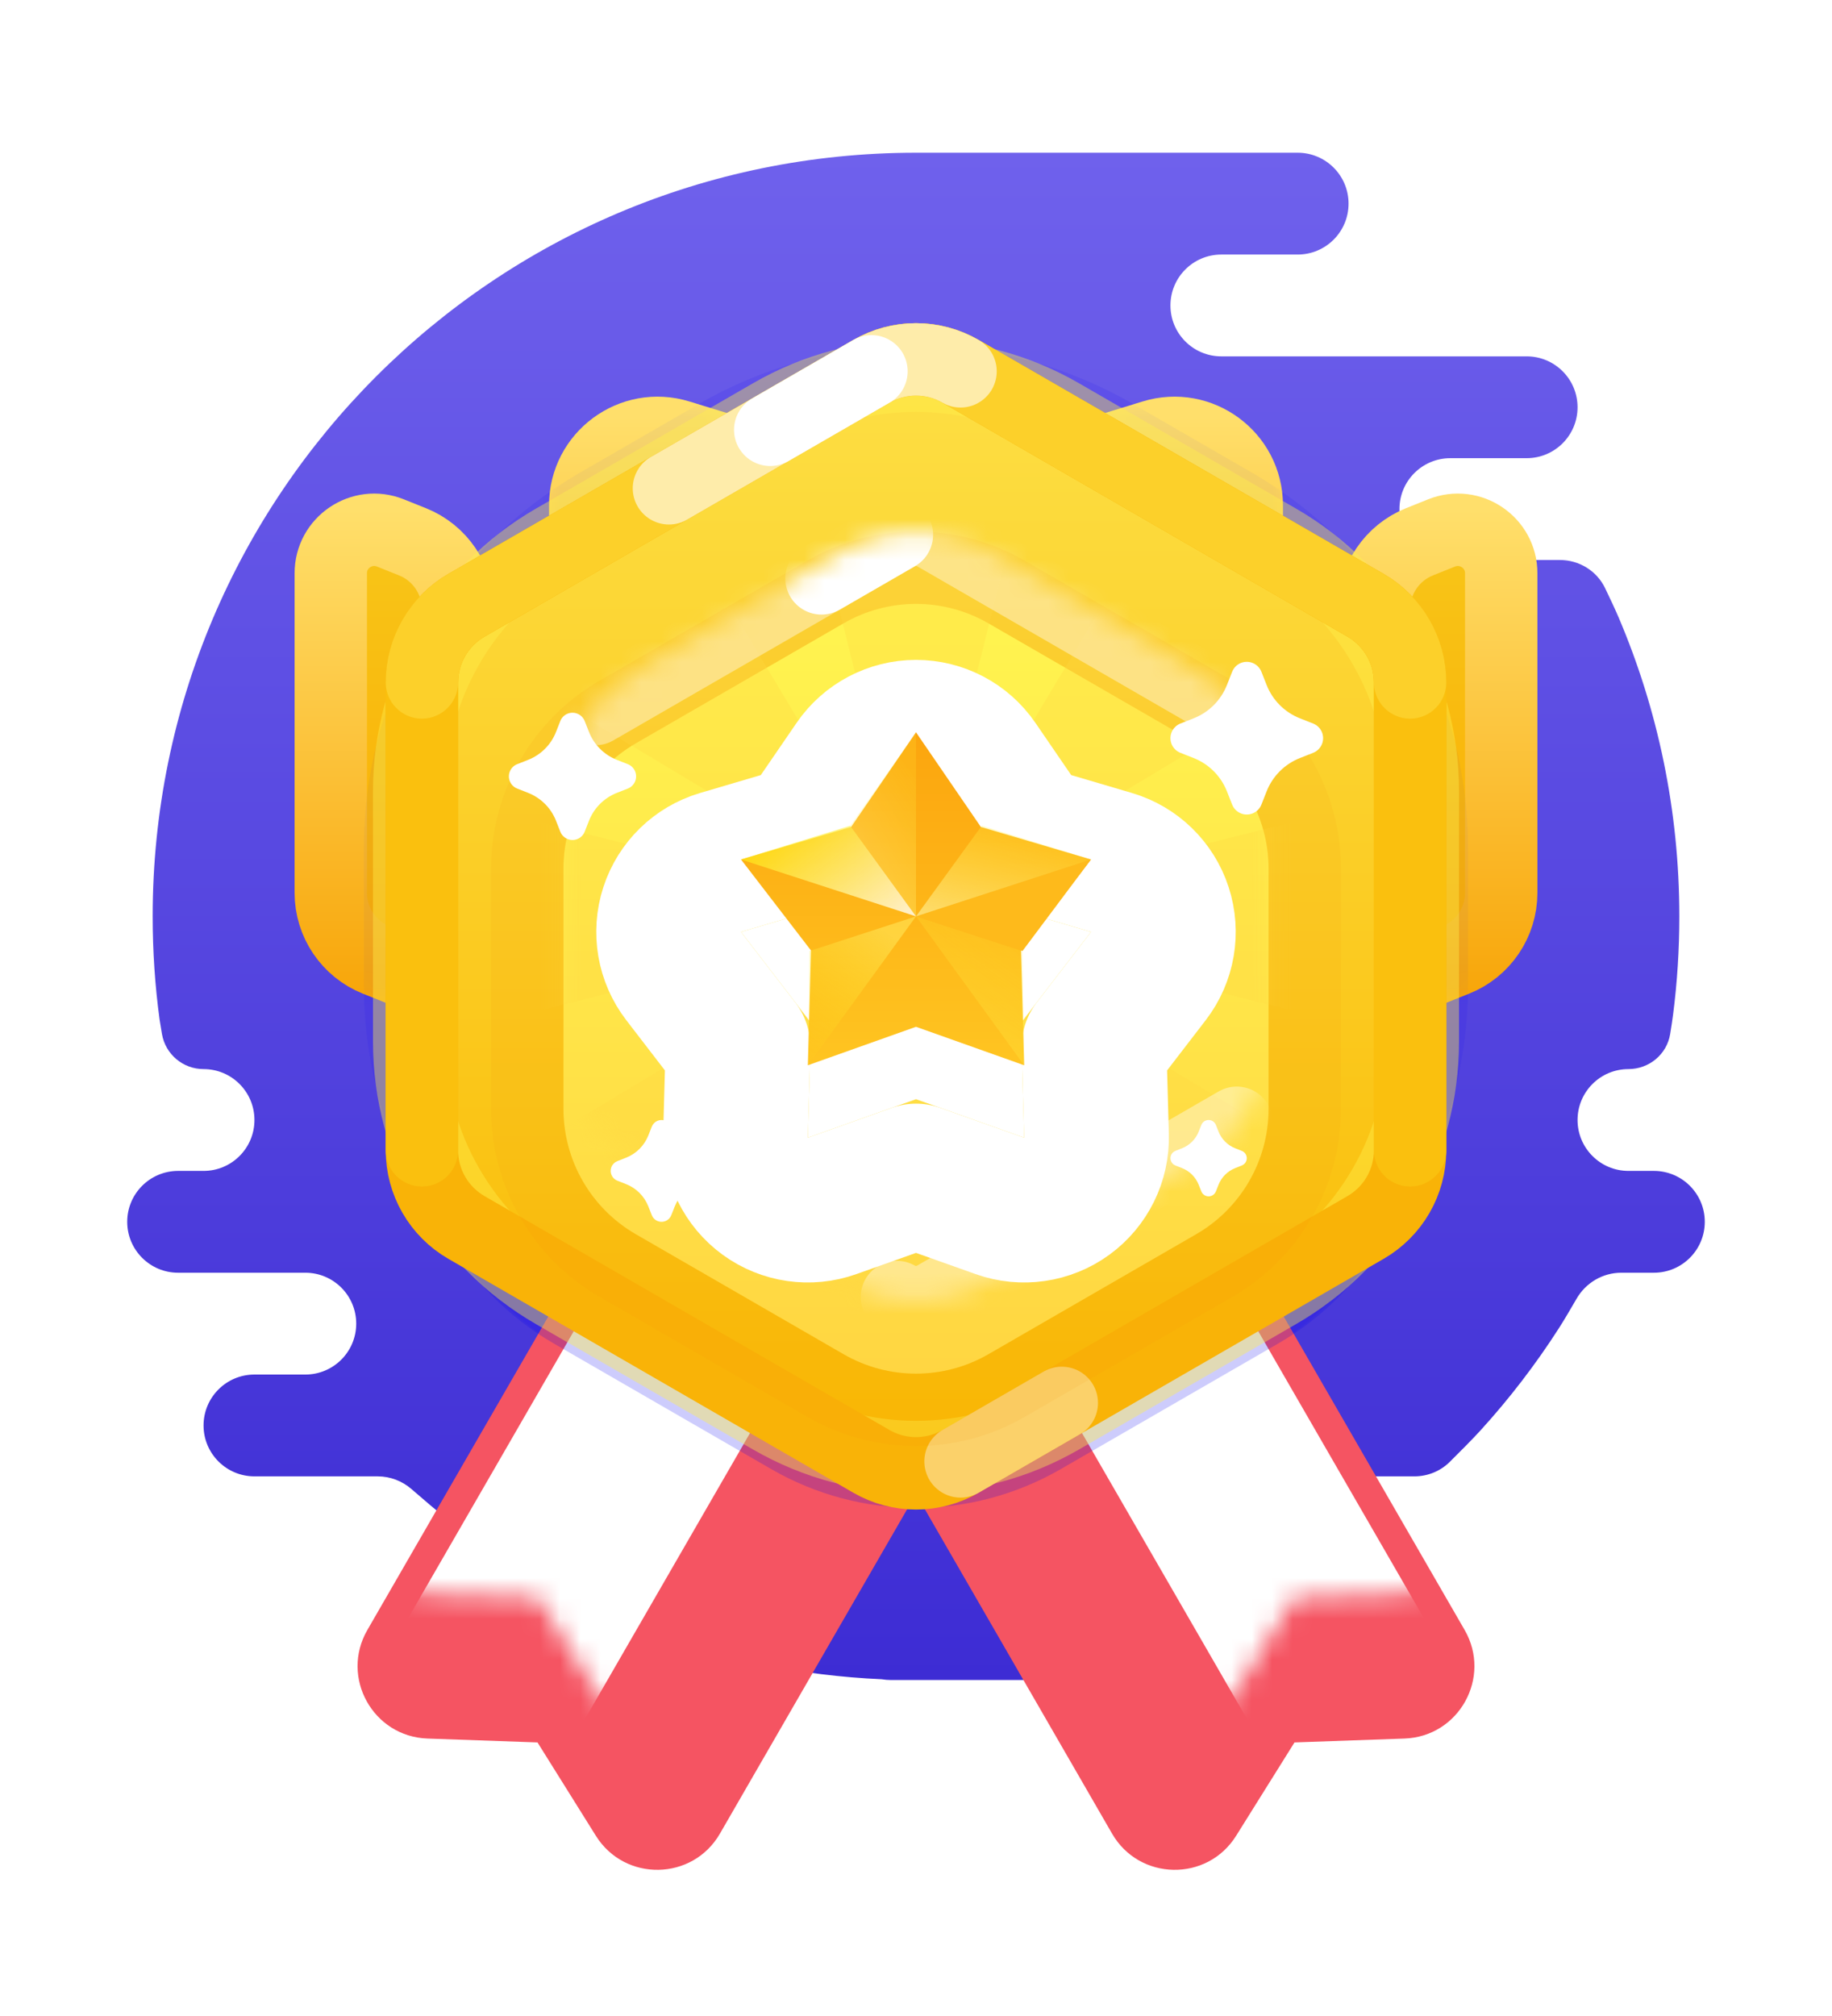 <svg width="90" height="99" viewBox="0 0 90 99" fill="none" xmlns="http://www.w3.org/2000/svg">
<path fill-rule="evenodd" clip-rule="evenodd" d="M66.25 77.5C67.631 77.5 68.75 78.619 68.75 80C68.75 81.381 67.631 82.5 66.25 82.5H43.75C43.603 82.5 43.459 82.487 43.319 82.463C35.288 82.109 27.913 79.228 21.97 74.597C21.487 74.221 20.758 73.596 20.218 73.127C19.757 72.725 19.167 72.5 18.555 72.5H12.5C11.119 72.5 10 71.381 10 70C10 68.619 11.119 67.5 12.5 67.5H15C16.381 67.5 17.5 66.381 17.5 65C17.5 63.619 16.381 62.5 15 62.5H8.75C7.369 62.5 6.25 61.381 6.25 60C6.25 58.619 7.369 57.5 8.75 57.5H10C11.381 57.5 12.5 56.381 12.5 55C12.5 53.619 11.381 52.5 10 52.5C8.989 52.5 8.125 51.771 7.956 50.775C7.895 50.412 7.847 50.121 7.839 50.062C7.615 48.406 7.5 46.717 7.5 45C7.5 24.289 24.289 7.5 45 7.5C51.25 7.5 57.5 7.5 63.75 7.5C65.131 7.5 66.25 8.619 66.25 10C66.25 11.381 65.131 12.5 63.75 12.5H60C58.619 12.5 57.5 13.619 57.5 15C57.5 16.381 58.619 17.5 60 17.5H75C76.381 17.5 77.5 18.619 77.5 20C77.5 21.38 76.382 22.498 75.003 22.5L71.25 22.5C69.869 22.5 68.75 23.619 68.75 25C68.75 26.381 69.869 27.5 71.25 27.5H76.632C77.578 27.5 78.445 28.032 78.854 28.884C79.101 29.396 79.36 29.949 79.53 30.348C81.442 34.849 82.5 39.801 82.5 45C82.5 46.633 82.396 48.243 82.193 49.821C82.159 50.087 82.107 50.427 82.05 50.776C81.887 51.777 81.014 52.5 80 52.5C78.619 52.5 77.5 53.619 77.5 55C77.5 56.381 78.619 57.5 80 57.5H81.25C82.631 57.5 83.75 58.619 83.75 60C83.75 61.381 82.631 62.5 81.25 62.5H79.645C78.738 62.5 77.903 62.993 77.45 63.779C77.155 64.29 76.828 64.845 76.584 65.224C76.014 66.113 75.407 66.976 74.766 67.811C74.123 68.65 73.444 69.461 72.733 70.242C72.343 70.67 71.711 71.305 71.218 71.793C70.756 72.249 70.133 72.5 69.484 72.5H62.5C61.119 72.5 60 73.619 60 75C60 76.371 61.104 77.484 62.471 77.5L66.25 77.5Z" fill="url(#paint0_linear_11_3107)"/>
<g opacity="0.1">
<path fill-rule="evenodd" clip-rule="evenodd" d="M34.331 19.839C40.932 16.029 49.064 16.029 55.665 19.839L61.455 23.182C68.055 26.993 72.121 34.036 72.121 41.657V48.343C72.121 55.965 68.055 63.007 61.455 66.818L55.665 70.161C49.064 73.972 40.932 73.972 34.331 70.161L28.542 66.818C21.941 63.007 17.875 55.965 17.875 48.343L17.875 41.657C17.875 34.036 21.941 26.993 28.542 23.182L34.331 19.839Z" fill="#0602F3" style="mix-blend-mode:multiply"/>
</g>
<g filter="url(#filter0_d_11_3107)">
<path fill-rule="evenodd" clip-rule="evenodd" d="M36.34 41.25L53.66 51.25L35.368 82.933C34.027 85.256 30.696 85.314 29.274 83.041L26.406 78.455L21.001 78.264C18.321 78.17 16.706 75.256 18.047 72.933L36.34 41.25Z" fill="#F55462"/>
</g>
<mask id="mask0_11_3107" style="mask-type:luminance" maskUnits="userSpaceOnUse" x="17" y="41" width="37" height="44">
<path fill-rule="evenodd" clip-rule="evenodd" d="M36.34 41.25L53.66 51.25L35.368 82.933C34.027 85.256 30.696 85.314 29.274 83.041L26.406 78.455L21.001 78.264C18.321 78.17 16.706 75.256 18.047 72.933L36.34 41.25Z" fill="white"/>
</mask>
<g mask="url(#mask0_11_3107)">
<path fill-rule="evenodd" clip-rule="evenodd" d="M30.67 61.07L39.33 66.07L28.08 85.556L19.42 80.556L30.67 61.07Z" fill="white"/>
</g>
<g filter="url(#filter1_d_11_3107)">
<path fill-rule="evenodd" clip-rule="evenodd" d="M53.66 41.25L36.34 51.25L54.632 82.933C55.973 85.256 59.304 85.314 60.726 83.041L63.594 78.455L68.999 78.264C71.679 78.17 73.293 75.256 71.953 72.933L53.66 41.25Z" fill="#F55462"/>
</g>
<mask id="mask1_11_3107" style="mask-type:luminance" maskUnits="userSpaceOnUse" x="36" y="41" width="37" height="44">
<path fill-rule="evenodd" clip-rule="evenodd" d="M53.66 41.25L36.34 51.25L54.632 82.933C55.973 85.256 59.304 85.314 60.726 83.041L63.594 78.455L68.999 78.264C71.679 78.17 73.293 75.256 71.953 72.933L53.66 41.25Z" fill="white"/>
</mask>
<g mask="url(#mask1_11_3107)">
<path fill-rule="evenodd" clip-rule="evenodd" d="M59.33 61.07L50.67 66.07L61.92 85.556L70.58 80.556L59.33 61.07Z" fill="white"/>
</g>
<path style="mix-blend-mode:multiply" opacity="0.2" fill-rule="evenodd" clip-rule="evenodd" d="M37.889 22.855C42.289 20.315 47.711 20.315 52.111 22.855L62.787 29.019C67.188 31.56 69.898 36.255 69.898 41.336V53.664C69.898 58.745 67.188 63.44 62.787 65.981L52.111 72.144C47.711 74.685 42.289 74.685 37.889 72.144L27.213 65.981C22.812 63.44 20.102 58.745 20.102 53.664L20.102 41.336C20.102 36.255 22.812 31.56 27.213 29.019L37.889 22.855Z" fill="#0602F3"/>
<path fill-rule="evenodd" clip-rule="evenodd" d="M67.5 29.907C67.5 28.453 68.385 27.146 69.735 26.606L70.824 26.17C72.226 25.61 73.75 26.642 73.75 28.151V43.843C73.75 45.297 72.865 46.604 71.515 47.144L67.5 48.75V29.907Z" fill="url(#paint1_linear_11_3107)" stroke="url(#paint2_linear_11_3107)" stroke-width="3.556" stroke-linecap="round" stroke-linejoin="round"/>
<mask id="mask2_11_3107" style="mask-type:luminance" maskUnits="userSpaceOnUse" x="65" y="24" width="11" height="26">
<path fill-rule="evenodd" clip-rule="evenodd" d="M67.5 29.616C67.5 28.338 68.278 27.189 69.464 26.714C71.517 25.893 73.75 27.405 73.75 29.616V44.134C73.75 45.412 72.972 46.561 71.786 47.036C69.733 47.857 67.5 46.345 67.5 44.134V29.616Z" fill="white" stroke="white" stroke-width="3.556"/>
</mask>
<g mask="url(#mask2_11_3107)">
<g opacity="0.04">
<path fill-rule="evenodd" clip-rule="evenodd" d="M55.665 19.839C49.064 16.029 40.932 16.029 34.331 19.839L28.542 23.182C21.941 26.993 17.875 34.036 17.875 41.657V48.343C17.875 55.965 21.941 63.007 28.542 66.818L34.331 70.161C40.932 73.972 49.064 73.972 55.665 70.161L61.455 66.818C68.055 63.007 72.121 55.965 72.121 48.343L72.121 41.657C72.121 34.036 68.055 26.993 61.455 23.182L55.665 19.839Z" fill="#0602F3" style="mix-blend-mode:multiply"/>
</g>
</g>
<path fill-rule="evenodd" clip-rule="evenodd" d="M22.5 29.907C22.5 28.453 21.615 27.146 20.265 26.606L19.176 26.17C17.774 25.61 16.25 26.642 16.25 28.151V43.843C16.25 45.297 17.135 46.604 18.485 47.144L22.5 48.75V29.907Z" fill="url(#paint3_linear_11_3107)" stroke="url(#paint4_linear_11_3107)" stroke-width="3.556" stroke-linecap="round" stroke-linejoin="round"/>
<mask id="mask3_11_3107" style="mask-type:luminance" maskUnits="userSpaceOnUse" x="14" y="24" width="11" height="26">
<path fill-rule="evenodd" clip-rule="evenodd" d="M22.5 29.616C22.5 28.338 21.722 27.189 20.536 26.714C18.483 25.893 16.25 27.405 16.25 29.616V44.134C16.25 45.412 17.028 46.561 18.214 47.036C20.267 47.857 22.5 46.345 22.5 44.134V29.616Z" fill="white" stroke="white" stroke-width="3.556"/>
</mask>
<g mask="url(#mask3_11_3107)">
<g opacity="0.04">
<path fill-rule="evenodd" clip-rule="evenodd" d="M34.331 19.839C40.932 16.029 49.064 16.029 55.665 19.839L61.455 23.182C68.055 26.993 72.121 34.036 72.121 41.657V48.343C72.121 55.965 68.055 63.007 61.455 66.818L55.665 70.161C49.064 73.972 40.932 73.972 34.331 70.161L28.542 66.818C21.941 63.007 17.875 55.965 17.875 48.343L17.875 41.657C17.875 34.036 21.941 26.993 28.542 23.182L34.331 19.839Z" fill="#0602F3" style="mix-blend-mode:multiply"/>
</g>
</g>
<path fill-rule="evenodd" clip-rule="evenodd" d="M61.25 24.814C61.25 22.422 58.935 20.712 56.649 21.416L45 25L33.351 21.416C31.065 20.712 28.75 22.422 28.75 24.814V37.695C28.75 39.658 30.342 41.25 32.306 41.25H57.694C59.658 41.25 61.25 39.658 61.25 37.695V24.814Z" fill="url(#paint5_linear_11_3107)" stroke="url(#paint6_linear_11_3107)" stroke-width="3.556" stroke-linecap="round" stroke-linejoin="round"/>
<mask id="mask4_11_3107" style="mask-type:luminance" maskUnits="userSpaceOnUse" x="26" y="19" width="38" height="13">
<path fill-rule="evenodd" clip-rule="evenodd" d="M61.25 24.814C61.25 22.422 58.935 20.712 56.649 21.416L45 25L33.351 21.416C31.065 20.712 28.75 22.422 28.75 24.814V26.444C28.75 28.408 30.342 30 32.306 30H57.694C59.658 30 61.25 28.408 61.25 26.444V24.814Z" fill="white" stroke="white" stroke-width="3.556" stroke-linecap="round" stroke-linejoin="round"/>
</mask>
<g mask="url(#mask4_11_3107)">
<g opacity="0.04">
<path fill-rule="evenodd" clip-rule="evenodd" d="M34.331 19.839C40.932 16.029 49.064 16.029 55.665 19.839L61.455 23.182C68.055 26.993 72.121 34.036 72.121 41.657V48.343C72.121 55.965 68.055 63.007 61.455 66.818L55.665 70.161C49.064 73.972 40.932 73.972 34.332 70.161L28.542 66.818C21.941 63.007 17.875 55.965 17.875 48.343L17.875 41.657C17.875 34.036 21.941 26.993 28.542 23.182L34.331 19.839Z" fill="#0602F3" style="mix-blend-mode:multiply"/>
</g>
</g>
<path fill-rule="evenodd" clip-rule="evenodd" d="M37.889 20.356C42.289 17.815 47.711 17.815 52.111 20.356L62.787 26.519C67.188 29.06 69.898 33.755 69.898 38.836V51.164C69.898 56.245 67.188 60.94 62.787 63.481L52.111 69.644C47.711 72.185 42.289 72.185 37.889 69.644L27.213 63.481C22.812 60.94 20.102 56.245 20.102 51.164V38.836C20.102 33.755 22.812 29.06 27.213 26.519L37.889 20.356Z" fill="url(#paint7_linear_11_3107)" stroke="#FFF04D" stroke-opacity="0.4" stroke-width="3.556"/>
<path d="M47.188 18.235C45.834 17.453 44.166 17.453 42.812 18.235L22.914 29.723C21.561 30.504 20.727 31.949 20.727 33.512L20.727 56.488C20.727 58.051 21.561 59.495 22.914 60.277L42.812 71.765C44.166 72.547 45.834 72.547 47.188 71.765L67.086 60.277C68.439 59.495 69.273 58.051 69.273 56.488V33.512C69.273 31.949 68.439 30.504 67.086 29.723L47.188 18.235Z" stroke="#F9B307" stroke-width="3.556"/>
<path opacity="0.4" d="M47.188 71.765C49.528 70.414 51.186 69.457 52.162 68.893" stroke="white" stroke-width="3.556" stroke-linecap="round"/>
<path d="M69.273 56.488V33.512C69.273 31.949 68.439 30.504 67.086 29.723L47.188 18.235C45.834 17.453 44.166 17.453 42.812 18.235L22.914 29.723C21.561 30.504 20.727 31.949 20.727 33.512L20.727 56.488" stroke="#FAC00E" stroke-width="3.556" stroke-linecap="round"/>
<path opacity="0.6" d="M69.273 33.512C69.273 31.949 68.439 30.504 67.086 29.723L47.188 18.235C45.834 17.453 44.166 17.453 42.812 18.235L22.914 29.723C21.561 30.504 20.727 31.949 20.727 33.512" stroke="#FDDB3D" stroke-width="3.556" stroke-linecap="round"/>
<path opacity="0.6" d="M47.188 18.235C45.834 17.453 44.166 17.453 42.812 18.235C42.812 18.235 36.18 22.064 32.863 23.979" stroke="white" stroke-width="3.556" stroke-linecap="round"/>
<path d="M42.812 18.235C42.812 18.235 39.302 20.262 37.838 21.107" stroke="white" stroke-width="3.556" stroke-linecap="round"/>
<g filter="url(#filter2_d_11_3107)">
<path fill-rule="evenodd" clip-rule="evenodd" d="M41.444 27.053C43.645 25.782 46.355 25.782 48.556 27.053L58.765 32.947C60.965 34.218 62.321 36.565 62.321 39.106V50.894C62.321 53.435 60.965 55.782 58.765 57.053L48.556 62.947C46.355 64.218 43.645 64.218 41.444 62.947L31.235 57.053C29.035 55.782 27.68 53.435 27.68 50.894V39.106C27.68 36.565 29.035 34.218 31.235 32.947L41.444 27.053Z" fill="url(#paint8_linear_11_3107)"/>
<path d="M49.444 25.513C46.694 23.925 43.306 23.925 40.556 25.513L30.346 31.408C27.596 32.995 25.902 35.93 25.902 39.106V50.894C25.902 54.07 27.596 57.005 30.346 58.592L40.556 64.487C43.306 66.075 46.694 66.075 49.444 64.487L59.654 58.592C62.404 57.005 64.098 54.07 64.098 50.894V39.106C64.098 35.93 62.404 32.995 59.654 31.408L49.444 25.513Z" stroke="#F5900D" stroke-opacity="0.1" stroke-width="3.556" style="mix-blend-mode:multiply"/>
</g>
<mask id="mask5_11_3107" style="mask-type:luminance" maskUnits="userSpaceOnUse" x="27" y="26" width="36" height="38">
<path fill-rule="evenodd" clip-rule="evenodd" d="M41.444 27.053C43.645 25.782 46.355 25.782 48.556 27.053L58.765 32.947C60.965 34.218 62.321 36.565 62.321 39.106V50.894C62.321 53.435 60.965 55.782 58.765 57.053L48.556 62.947C46.355 64.218 43.645 64.218 41.444 62.947L31.235 57.053C29.035 55.782 27.68 53.435 27.68 50.894V39.106C27.68 36.565 29.035 34.218 31.235 32.947L41.444 27.053Z" fill="white"/>
</mask>
<g mask="url(#mask5_11_3107)">
<g style="mix-blend-mode:multiply" opacity="0.3">
<path fill-rule="evenodd" clip-rule="evenodd" d="M45 45L25 50V40L45 45ZM45 45L50 25H40L45 45ZM45 45L65 40V50L45 45ZM45 45L55.607 27.322L62.678 34.393L45 45ZM45 45L55.607 62.678L62.678 55.607L45 45ZM45 45L40 65H50L45 45ZM45 45L34.393 62.678L27.322 55.607L45 45Z" fill="#FFD640"/>
<path d="M34.393 27.322L27.322 34.393L45 45L34.393 27.322Z" fill="#FFD640"/>
</g>
<path opacity="0.4" d="M60.758 34.819L45.938 26.263C45.357 25.928 44.643 25.928 44.062 26.263C42.319 27.269 41.084 27.982 40.357 28.402C38.844 29.276 37.609 29.989 36.652 30.541C35.005 31.492 32.535 32.918 29.242 34.819" stroke="white" stroke-width="3.556" stroke-linecap="round"/>
<path opacity="0.4" d="M60.758 55.137L45.938 63.694C45.357 64.029 44.643 64.029 44.062 63.694" stroke="white" stroke-width="3.556" stroke-linecap="round"/>
<path d="M44.062 26.263C42.319 27.269 41.084 27.982 40.357 28.402" stroke="white" stroke-width="3.556" stroke-linecap="round"/>
</g>
<g filter="url(#filter3_d_11_3107)">
<path d="M41.812 40.612L45 35.961L48.188 40.612L53.596 42.207L50.158 46.676L50.313 52.312L45 50.423L39.687 52.312L39.842 46.676L36.404 42.207L41.812 40.612Z" fill="white"/>
<path d="M47.933 33.951C47.27 32.984 46.173 32.405 45 32.405C43.827 32.405 42.73 32.984 42.067 33.951L39.594 37.559L35.398 38.796C34.273 39.128 33.384 39.993 33.022 41.108C32.66 42.223 32.87 43.445 33.586 44.375L36.253 47.842L36.133 52.215C36.101 53.387 36.648 54.5 37.597 55.189C38.546 55.878 39.773 56.055 40.878 55.662L45 54.197L49.122 55.662C50.227 56.055 51.454 55.878 52.403 55.189C53.352 54.5 53.899 53.387 53.867 52.215L53.747 47.842L56.414 44.375C57.13 43.445 57.34 42.223 56.978 41.108C56.616 39.993 55.727 39.128 54.602 38.796L50.406 37.559L47.933 33.951Z" stroke="white" stroke-width="7.111" stroke-linejoin="round"/>
</g>
<path d="M41.812 40.612L45 35.961L48.188 40.612L53.596 42.207L50.158 46.676L50.313 52.312L45 50.423L39.687 52.312L39.842 46.676L36.404 42.207L41.812 40.612Z" fill="url(#paint9_linear_11_3107)"/>
<path opacity="0.4" d="M45 45V35.961L41.77 40.548L45 45Z" fill="url(#paint10_linear_11_3107)"/>
<path opacity="0.8" d="M45 45L41.77 40.549L36.404 42.207L45 45Z" fill="url(#paint11_linear_11_3107)"/>
<path opacity="0.5" d="M45 45L39.77 46.702L39.687 52.313L45 45Z" fill="url(#paint12_linear_11_3107)"/>
<path opacity="0.4" d="M50.313 52.313L50.23 46.702L45 45L50.313 52.313Z" fill="url(#paint13_linear_11_3107)"/>
<path d="M50.23 46.702L53.596 42.207L45 45L50.23 46.702Z" fill="#FEBA1B"/>
<path opacity="0.6" d="M53.596 42.207L48.23 40.549L45 45L53.596 42.207Z" fill="url(#paint14_linear_11_3107)"/>
<g filter="url(#filter4_d_11_3107)">
<path fill-rule="evenodd" clip-rule="evenodd" d="M58.639 37.225L57.989 36.969C57.592 36.812 57.398 36.364 57.554 35.967C57.633 35.767 57.79 35.61 57.989 35.531L58.639 35.275C59.387 34.98 59.98 34.387 60.275 33.639L60.531 32.989C60.688 32.592 61.136 32.398 61.533 32.554C61.733 32.633 61.89 32.79 61.969 32.989L62.225 33.639C62.52 34.387 63.113 34.98 63.861 35.275L64.51 35.531C64.908 35.688 65.103 36.136 64.946 36.533C64.867 36.733 64.71 36.89 64.51 36.969L63.861 37.225C63.113 37.52 62.52 38.113 62.225 38.861L61.969 39.511C61.812 39.908 61.364 40.102 60.967 39.946C60.767 39.867 60.61 39.71 60.531 39.511L60.275 38.861C59.98 38.113 59.387 37.52 58.639 37.225Z" fill="white"/>
</g>
<g filter="url(#filter5_d_11_3107)">
<path fill-rule="evenodd" clip-rule="evenodd" d="M30.759 58.15L30.326 57.979C30.062 57.875 29.932 57.576 30.036 57.311C30.088 57.178 30.194 57.073 30.326 57.021L30.759 56.85C31.258 56.653 31.653 56.258 31.85 55.759L32.021 55.326C32.125 55.062 32.424 54.932 32.689 55.036C32.822 55.088 32.927 55.194 32.979 55.326L33.15 55.759C33.347 56.258 33.742 56.653 34.241 56.85L34.674 57.021C34.938 57.125 35.068 57.424 34.964 57.689C34.912 57.822 34.806 57.927 34.674 57.979L34.241 58.15C33.742 58.347 33.347 58.742 33.15 59.241L32.979 59.674C32.875 59.938 32.576 60.068 32.311 59.964C32.178 59.912 32.073 59.806 32.021 59.674L31.85 59.241C31.653 58.742 31.258 58.347 30.759 58.15Z" fill="white"/>
</g>
<g filter="url(#filter6_d_11_3107)">
<path fill-rule="evenodd" clip-rule="evenodd" d="M25.949 38.937L25.408 38.724C25.077 38.594 24.915 38.22 25.045 37.889C25.11 37.723 25.242 37.591 25.408 37.526L25.949 37.313C26.573 37.066 27.067 36.573 27.313 35.949L27.526 35.408C27.656 35.077 28.03 34.915 28.361 35.045C28.527 35.111 28.659 35.242 28.724 35.408L28.937 35.949C29.183 36.573 29.677 37.066 30.301 37.313L30.842 37.526C31.173 37.656 31.335 38.03 31.205 38.361C31.14 38.527 31.008 38.659 30.842 38.724L30.301 38.937C29.677 39.184 29.183 39.677 28.937 40.301L28.724 40.842C28.594 41.173 28.22 41.335 27.889 41.205C27.723 41.139 27.591 41.008 27.526 40.842L27.313 40.301C27.067 39.677 26.573 39.184 25.949 38.937Z" fill="white"/>
</g>
<g filter="url(#filter7_d_11_3107)">
<path fill-rule="evenodd" clip-rule="evenodd" d="M58.069 57.362L57.745 57.234C57.546 57.156 57.449 56.932 57.527 56.733C57.566 56.634 57.645 56.555 57.745 56.516L58.069 56.388C58.444 56.24 58.74 55.944 58.888 55.569L59.016 55.245C59.094 55.046 59.318 54.949 59.517 55.027C59.616 55.066 59.695 55.145 59.734 55.245L59.862 55.569C60.01 55.944 60.306 56.24 60.681 56.388L61.005 56.516C61.204 56.594 61.301 56.818 61.223 57.017C61.184 57.116 61.105 57.195 61.005 57.234L60.681 57.362C60.306 57.51 60.01 57.806 59.862 58.181L59.734 58.505C59.656 58.704 59.432 58.801 59.233 58.723C59.134 58.684 59.055 58.605 59.016 58.505L58.888 58.181C58.74 57.806 58.444 57.51 58.069 57.362Z" fill="white"/>
</g>
<defs>
<filter id="filter0_d_11_3107" x="10.455" y="41.25" width="50.316" height="57.684" filterUnits="userSpaceOnUse" color-interpolation-filters="sRGB">
<feFlood flood-opacity="0" result="BackgroundImageFix"/>
<feColorMatrix in="SourceAlpha" type="matrix" values="0 0 0 0 0 0 0 0 0 0 0 0 0 0 0 0 0 0 127 0" result="hardAlpha"/>
<feOffset dy="7.111"/>
<feGaussianBlur stdDeviation="3.556"/>
<feColorMatrix type="matrix" values="0 0 0 0 0.401 0 0 0 0 0.333 0 0 0 0 0.82 0 0 0 0.2 0"/>
<feBlend mode="darken" in2="BackgroundImageFix" result="effect1_dropShadow_11_3107"/>
<feBlend mode="normal" in="SourceGraphic" in2="effect1_dropShadow_11_3107" result="shape"/>
</filter>
<filter id="filter1_d_11_3107" x="29.229" y="41.25" width="50.316" height="57.684" filterUnits="userSpaceOnUse" color-interpolation-filters="sRGB">
<feFlood flood-opacity="0" result="BackgroundImageFix"/>
<feColorMatrix in="SourceAlpha" type="matrix" values="0 0 0 0 0 0 0 0 0 0 0 0 0 0 0 0 0 0 127 0" result="hardAlpha"/>
<feOffset dy="7.111"/>
<feGaussianBlur stdDeviation="3.556"/>
<feColorMatrix type="matrix" values="0 0 0 0 0.401 0 0 0 0 0.333 0 0 0 0 0.82 0 0 0 0.2 0"/>
<feBlend mode="darken" in2="BackgroundImageFix" result="effect1_dropShadow_11_3107"/>
<feBlend mode="normal" in="SourceGraphic" in2="effect1_dropShadow_11_3107" result="shape"/>
</filter>
<filter id="filter2_d_11_3107" x="17.013" y="18.989" width="55.974" height="59.133" filterUnits="userSpaceOnUse" color-interpolation-filters="sRGB">
<feFlood flood-opacity="0" result="BackgroundImageFix"/>
<feColorMatrix in="SourceAlpha" type="matrix" values="0 0 0 0 0 0 0 0 0 0 0 0 0 0 0 0 0 0 127 0" result="hardAlpha"/>
<feOffset dy="3.556"/>
<feGaussianBlur stdDeviation="3.556"/>
<feColorMatrix type="matrix" values="0 0 0 0 0.928 0 0 0 0 0.666 0 0 0 0 0.054 0 0 0 0.4 0"/>
<feBlend mode="normal" in2="BackgroundImageFix" result="effect1_dropShadow_11_3107"/>
<feBlend mode="normal" in="SourceGraphic" in2="effect1_dropShadow_11_3107" result="shape"/>
</filter>
<filter id="filter3_d_11_3107" x="22.181" y="25.294" width="45.638" height="44.796" filterUnits="userSpaceOnUse" color-interpolation-filters="sRGB">
<feFlood flood-opacity="0" result="BackgroundImageFix"/>
<feColorMatrix in="SourceAlpha" type="matrix" values="0 0 0 0 0 0 0 0 0 0 0 0 0 0 0 0 0 0 127 0" result="hardAlpha"/>
<feOffset dy="3.556"/>
<feGaussianBlur stdDeviation="3.556"/>
<feColorMatrix type="matrix" values="0 0 0 0 0.996 0 0 0 0 0.733 0 0 0 0 0.106 0 0 0 1 0"/>
<feBlend mode="normal" in2="BackgroundImageFix" result="effect1_dropShadow_11_3107"/>
<feBlend mode="normal" in="SourceGraphic" in2="effect1_dropShadow_11_3107" result="shape"/>
</filter>
<filter id="filter4_d_11_3107" x="50.389" y="25.389" width="21.722" height="21.722" filterUnits="userSpaceOnUse" color-interpolation-filters="sRGB">
<feFlood flood-opacity="0" result="BackgroundImageFix"/>
<feColorMatrix in="SourceAlpha" type="matrix" values="0 0 0 0 0 0 0 0 0 0 0 0 0 0 0 0 0 0 127 0" result="hardAlpha"/>
<feOffset/>
<feGaussianBlur stdDeviation="3.556"/>
<feColorMatrix type="matrix" values="0 0 0 0 1 0 0 0 0 0.949 0 0 0 0 0.306 0 0 0 1 0"/>
<feBlend mode="normal" in2="BackgroundImageFix" result="effect1_dropShadow_11_3107"/>
<feBlend mode="normal" in="SourceGraphic" in2="effect1_dropShadow_11_3107" result="shape"/>
</filter>
<filter id="filter5_d_11_3107" x="22.889" y="47.889" width="19.222" height="19.222" filterUnits="userSpaceOnUse" color-interpolation-filters="sRGB">
<feFlood flood-opacity="0" result="BackgroundImageFix"/>
<feColorMatrix in="SourceAlpha" type="matrix" values="0 0 0 0 0 0 0 0 0 0 0 0 0 0 0 0 0 0 127 0" result="hardAlpha"/>
<feOffset/>
<feGaussianBlur stdDeviation="3.556"/>
<feColorMatrix type="matrix" values="0 0 0 0 1 0 0 0 0 0.949 0 0 0 0 0.306 0 0 0 1 0"/>
<feBlend mode="normal" in2="BackgroundImageFix" result="effect1_dropShadow_11_3107"/>
<feBlend mode="normal" in="SourceGraphic" in2="effect1_dropShadow_11_3107" result="shape"/>
</filter>
<filter id="filter6_d_11_3107" x="17.889" y="27.889" width="20.472" height="20.472" filterUnits="userSpaceOnUse" color-interpolation-filters="sRGB">
<feFlood flood-opacity="0" result="BackgroundImageFix"/>
<feColorMatrix in="SourceAlpha" type="matrix" values="0 0 0 0 0 0 0 0 0 0 0 0 0 0 0 0 0 0 127 0" result="hardAlpha"/>
<feOffset/>
<feGaussianBlur stdDeviation="3.556"/>
<feColorMatrix type="matrix" values="0 0 0 0 1 0 0 0 0 0.949 0 0 0 0 0.306 0 0 0 1 0"/>
<feBlend mode="normal" in2="BackgroundImageFix" result="effect1_dropShadow_11_3107"/>
<feBlend mode="normal" in="SourceGraphic" in2="effect1_dropShadow_11_3107" result="shape"/>
</filter>
<filter id="filter7_d_11_3107" x="50.389" y="47.889" width="17.972" height="17.972" filterUnits="userSpaceOnUse" color-interpolation-filters="sRGB">
<feFlood flood-opacity="0" result="BackgroundImageFix"/>
<feColorMatrix in="SourceAlpha" type="matrix" values="0 0 0 0 0 0 0 0 0 0 0 0 0 0 0 0 0 0 127 0" result="hardAlpha"/>
<feOffset/>
<feGaussianBlur stdDeviation="3.556"/>
<feColorMatrix type="matrix" values="0 0 0 0 1 0 0 0 0 0.949 0 0 0 0 0.306 0 0 0 1 0"/>
<feBlend mode="normal" in2="BackgroundImageFix" result="effect1_dropShadow_11_3107"/>
<feBlend mode="normal" in="SourceGraphic" in2="effect1_dropShadow_11_3107" result="shape"/>
</filter>
<linearGradient id="paint0_linear_11_3107" x1="6.25" y1="7.5" x2="6.25" y2="82.5" gradientUnits="userSpaceOnUse">
<stop stop-color="#6F61EC"/>
<stop offset="1" stop-color="#3D2CD4"/>
</linearGradient>
<linearGradient id="paint1_linear_11_3107" x1="73.75" y1="25" x2="73.75" y2="48.75" gradientUnits="userSpaceOnUse">
<stop stop-color="#F7C71A"/>
<stop offset="1" stop-color="#FBAA00"/>
</linearGradient>
<linearGradient id="paint2_linear_11_3107" x1="73.75" y1="25" x2="73.75" y2="48.75" gradientUnits="userSpaceOnUse">
<stop stop-color="#FFDF6B"/>
<stop offset="1" stop-color="#F8A60A"/>
</linearGradient>
<linearGradient id="paint3_linear_11_3107" x1="16.25" y1="25" x2="16.25" y2="48.75" gradientUnits="userSpaceOnUse">
<stop stop-color="#F7C71A"/>
<stop offset="1" stop-color="#FBAA00"/>
</linearGradient>
<linearGradient id="paint4_linear_11_3107" x1="16.25" y1="25" x2="16.25" y2="48.75" gradientUnits="userSpaceOnUse">
<stop stop-color="#FFDF6B"/>
<stop offset="1" stop-color="#F8A60A"/>
</linearGradient>
<linearGradient id="paint5_linear_11_3107" x1="28.75" y1="20.442" x2="28.75" y2="41.25" gradientUnits="userSpaceOnUse">
<stop stop-color="#F7C71A"/>
<stop offset="1" stop-color="#FBAA00"/>
</linearGradient>
<linearGradient id="paint6_linear_11_3107" x1="28.75" y1="20.442" x2="28.75" y2="41.25" gradientUnits="userSpaceOnUse">
<stop stop-color="#FFDF6B"/>
<stop offset="1" stop-color="#F8A60A"/>
</linearGradient>
<linearGradient id="paint7_linear_11_3107" x1="16.25" y1="16.25" x2="16.25" y2="73.75" gradientUnits="userSpaceOnUse">
<stop stop-color="#FDE046"/>
<stop offset="1" stop-color="#F9B800"/>
</linearGradient>
<linearGradient id="paint8_linear_11_3107" x1="25" y1="25" x2="25" y2="65" gradientUnits="userSpaceOnUse">
<stop stop-color="#FFF550"/>
<stop offset="1" stop-color="#FFD541"/>
</linearGradient>
<linearGradient id="paint9_linear_11_3107" x1="35.961" y1="35.961" x2="35.961" y2="54.039" gradientUnits="userSpaceOnUse">
<stop stop-color="#FCA50E"/>
<stop offset="1" stop-color="#FFC823"/>
</linearGradient>
<linearGradient id="paint10_linear_11_3107" x1="41.77" y1="33.701" x2="36.425" y2="37.521" gradientUnits="userSpaceOnUse">
<stop stop-color="#FFEC36" stop-opacity="0.468"/>
<stop offset="1" stop-color="#FFF7AB"/>
</linearGradient>
<linearGradient id="paint11_linear_11_3107" x1="36.458" y1="41.647" x2="41.495" y2="47.848" gradientUnits="userSpaceOnUse">
<stop stop-color="#FFED08" stop-opacity="0.8"/>
<stop offset="1" stop-color="white"/>
</linearGradient>
<linearGradient id="paint12_linear_11_3107" x1="42.343" y1="54.141" x2="46.612" y2="47.938" gradientUnits="userSpaceOnUse">
<stop stop-color="#FFED08" stop-opacity="0.01"/>
<stop offset="1" stop-color="#FFEF63"/>
</linearGradient>
<linearGradient id="paint13_linear_11_3107" x1="45" y1="43.172" x2="40.731" y2="49.375" gradientUnits="userSpaceOnUse">
<stop stop-color="#FFEC36" stop-opacity="0.468"/>
<stop offset="1" stop-color="#FFE94A"/>
</linearGradient>
<linearGradient id="paint14_linear_11_3107" x1="45" y1="39.436" x2="43.65" y2="44.651" gradientUnits="userSpaceOnUse">
<stop stop-color="#FFEC36" stop-opacity="0.468"/>
<stop offset="1" stop-color="#FFF7AB"/>
</linearGradient>
</defs>
</svg>
